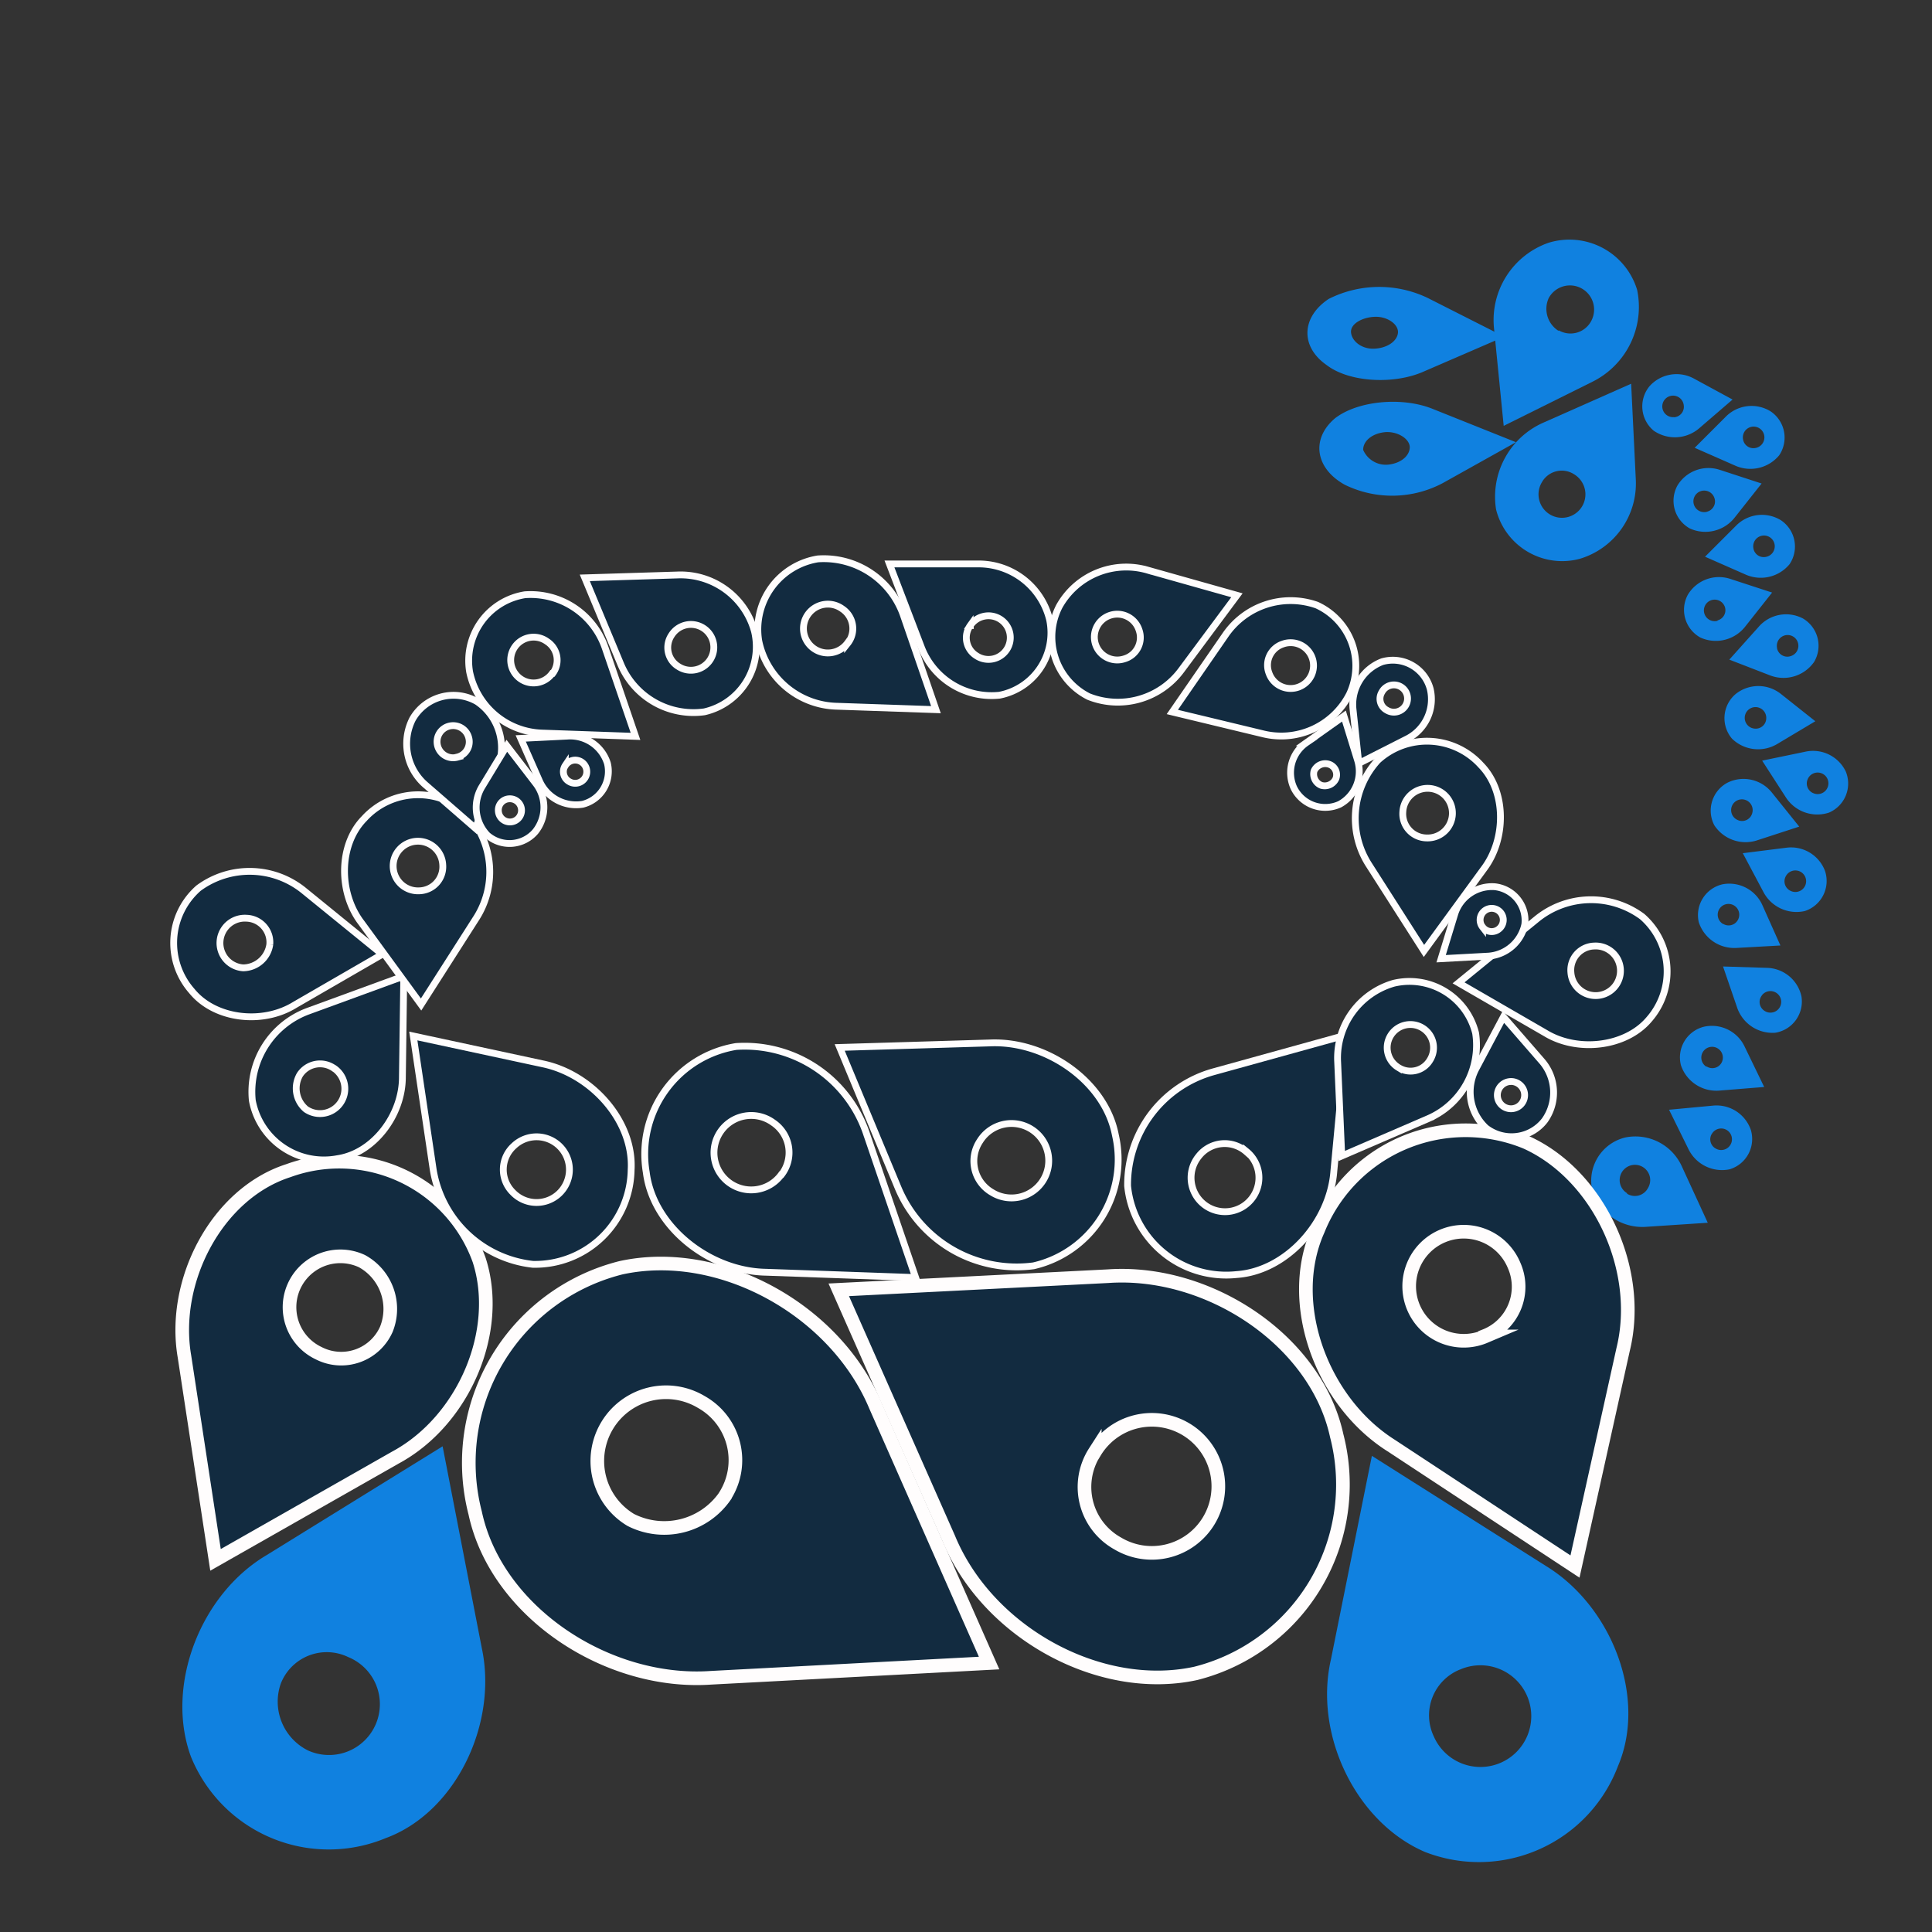 <svg id="Capa_1" data-name="Capa 1" xmlns="http://www.w3.org/2000/svg" viewBox="0 0 141.73 141.73">
    <rect x="0" y="0" width="141.73" height="141.73" fill="#333333" stroke="none"/>
    <defs>
        <style>
            .cls-1{fill:#1081e0;}.cls-2,.cls-3{fill:#122b40;stroke:#fffdfd;stroke-miterlimit:10;}.cls-3{stroke-width:0.5px;}
        </style>
    </defs>
    <title>autoqe_elec</title>
    <path id="_Trazado_compuesto_" data-name="&lt;Trazado compuesto&gt;" class="cls-1"
          d="M120.74,90l4.54-.3-1.89-4.11a3.74,3.74,0,0,0-4.14-2.15h0a3.26,3.26,0,0,0-2.43,3.94h0A3.86,3.86,0,0,0,120.74,90Zm-1.38-2.47a1.12,1.12,0,1,1,1.53-.37A1.08,1.08,0,0,1,119.36,87.57Z"/>
    <path id="_Trazado_compuesto_2" data-name="&lt;Trazado compuesto&gt;" class="cls-1"
          d="M126.88,85.78h0a2.32,2.32,0,0,0,1.56-2.89h0a2.66,2.66,0,0,0-2.8-1.78l-3.2.3,1.43,2.9A2.74,2.74,0,0,0,126.88,85.78Zm-1.31-2.58a.79.79,0,1,1,.32,1.07A.77.77,0,0,1,125.57,83.19Z"/>
    <path id="_Trazado_compuesto_3" data-name="&lt;Trazado compuesto&gt;" class="cls-1"
          d="M126.19,80l3.23-.26L128,76.81a2.66,2.66,0,0,0-3-1.49h0a2.32,2.32,0,0,0-1.69,2.82h0A2.74,2.74,0,0,0,126.19,80Zm-1-1.74a.79.79,0,1,1,1.09-.28A.77.77,0,0,1,125.19,78.23Z"/>
    <path id="_Trazado_compuesto_4" data-name="&lt;Trazado compuesto&gt;" class="cls-1"
          d="M130.24,75.76h0a2.32,2.32,0,0,0,1.91-2.68h0A2.66,2.66,0,0,0,129.61,71l-3.21-.1,1.05,3.06A2.74,2.74,0,0,0,130.24,75.76Zm-1-2.73a.79.79,0,1,1,.18,1.11A.77.77,0,0,1,129.27,73Z"/>
    <path id="_Trazado_compuesto_5" data-name="&lt;Trazado compuesto&gt;" class="cls-1"
          d="M127.38,69.54l3.23-.18-1.31-2.93a2.66,2.66,0,0,0-2.93-1.56h0a2.32,2.32,0,0,0-1.75,2.78h0A2.74,2.74,0,0,0,127.38,69.54Zm-1-1.77a.79.79,0,1,1,1.09-.25A.77.77,0,0,1,126.42,67.78Z"/>
    <path id="_Trazado_compuesto_6" data-name="&lt;Trazado compuesto&gt;" class="cls-1"
          d="M132.41,66.83h0a2.32,2.32,0,0,0,1.47-2.94h0a2.66,2.66,0,0,0-2.85-1.7l-3.18.4,1.52,2.86A2.74,2.74,0,0,0,132.41,66.83ZM131,64.29a.79.79,0,1,1,.35,1.06A.77.77,0,0,1,131,64.29Z"/>
    <path id="_Trazado_compuesto_7" data-name="&lt;Trazado compuesto&gt;" class="cls-1"
          d="M128.92,61.64l3.07-1-2-2.49a2.66,2.66,0,0,0-3.23-.75h0a2.32,2.32,0,0,0-1,3.14h0A2.74,2.74,0,0,0,128.92,61.64Zm-1.38-1.46a.79.79,0,1,1,1-.52A.77.77,0,0,1,127.53,60.18Z"/>
    <path id="_Trazado_compuesto_8" data-name="&lt;Trazado compuesto&gt;" class="cls-1"
          d="M134.18,59.61h0a2.32,2.32,0,0,0,1.23-3h0a2.66,2.66,0,0,0-3-1.46l-3.14.65L131,58.48A2.74,2.74,0,0,0,134.18,59.61Zm-1.58-2.42a.79.79,0,1,1,.43,1A.77.77,0,0,1,132.6,57.19Z"/>
    <path id="_Trazado_compuesto_9" data-name="&lt;Trazado compuesto&gt;" class="cls-1"
          d="M130.39,54.57l2.78-1.66-2.52-2a2.66,2.66,0,0,0-3.32,0h0a2.32,2.32,0,0,0-.27,3.28h0A2.74,2.74,0,0,0,130.39,54.57Zm-1.67-1.12a.79.79,0,1,1,.85-.73A.77.77,0,0,1,128.72,53.45Z"/>
    <path id="_Trazado_compuesto_10" data-name="&lt;Trazado compuesto&gt;" class="cls-1"
          d="M133.08,48.56h0a2.32,2.32,0,0,0-.82-3.19h0A2.66,2.66,0,0,0,129,46l-2.14,2.39,3,1.16A2.74,2.74,0,0,0,133.08,48.56Zm-2.71-1a.79.79,0,1,1,1,.57A.77.77,0,0,1,130.36,47.55Z"/>
    <path id="_Trazado_compuesto_11" data-name="&lt;Trazado compuesto&gt;" class="cls-1"
          d="M128,46l2-2.53-3.06-1a2.66,2.66,0,0,0-3.11,1.14h0a2.32,2.32,0,0,0,.91,3.16h0A2.74,2.74,0,0,0,128,46Zm-2-.46a.79.79,0,1,1,.54-1A.77.77,0,0,1,126,45.51Z"/>
    <path id="_Trazado_compuesto_12" data-name="&lt;Trazado compuesto&gt;" class="cls-1"
          d="M131.28,41.39h0a2.32,2.32,0,0,0-.64-3.23h0a2.66,2.66,0,0,0-3.29.41l-2.27,2.27,3,1.32A2.74,2.74,0,0,0,131.28,41.39Zm-2.65-1.16a.79.79,0,1,1,.93.62A.77.77,0,0,1,128.63,40.24Z"/>
    <path id="_Trazado_compuesto_13" data-name="&lt;Trazado compuesto&gt;" class="cls-1"
          d="M127.23,38l2-2.53-3.06-1a2.66,2.66,0,0,0-3.11,1.14h0a2.32,2.32,0,0,0,.91,3.16h0A2.74,2.74,0,0,0,127.23,38Zm-2-.46a.79.79,0,1,1,.54-1A.77.77,0,0,1,125.28,37.52Z"/>
    <path id="_Trazado_compuesto_14" data-name="&lt;Trazado compuesto&gt;" class="cls-1"
          d="M130.52,33.4h0a2.32,2.32,0,0,0-.64-3.23h0a2.66,2.66,0,0,0-3.29.41l-2.27,2.27,3,1.32A2.74,2.74,0,0,0,130.52,33.4Zm-2.65-1.16a.79.79,0,1,1,.93.62A.77.77,0,0,1,127.87,32.24Z"/>
    <path id="_Trazado_compuesto_15" data-name="&lt;Trazado compuesto&gt;" class="cls-1"
          d="M124.65,31.42l2.45-2.11-2.82-1.53a2.66,2.66,0,0,0-3.27.55h0a2.32,2.32,0,0,0,.31,3.27h0A2.74,2.74,0,0,0,124.65,31.42Zm-1.84-.82a.79.79,0,1,1,.71-.86A.77.77,0,0,1,122.81,30.61Z"/>
    <path id="_Trazado_compuesto_16" data-name="&lt;Trazado compuesto&gt;" class="cls-2"
          d="M35.15,92.43h0a10.91,10.91,0,0,0-14-6.55h0c-5.23,1.68-8.57,8.06-7.62,13.62l2.28,14.93L29,106.93C34,104.24,36.84,97.66,35.15,92.43ZM23.38,99.27a3.73,3.73,0,1,1,3.18-6.75,4,4,0,0,1,1.78,5A3.62,3.62,0,0,1,23.38,99.27Z"/>
    <path id="_Trazado_compuesto_17" data-name="&lt;Trazado compuesto&gt;" class="cls-1"
          d="M14,128.85h0a10.91,10.91,0,0,0,14.28,6h0c5.16-1.89,8.24-8.4,7.07-13.92l-2.88-14.83-12.94,8C14.66,117,12.12,123.7,14,128.85Zm11.49-7.31a3.73,3.73,0,1,1-2.9,6.87,4,4,0,0,1-2-4.88A3.62,3.62,0,0,1,25.5,121.54Z"/>
    <path id="_Trazado_compuesto_18" data-name="&lt;Trazado compuesto&gt;" class="cls-2"
          d="M111.94,83.79h0a11.66,11.66,0,0,0-15.25,6.45h0c-2.4,5.36.27,12.58,5.36,15.8l13.49,8.88L119.07,99C120.51,93.14,117.29,86.2,111.94,83.79Zm-3,14.25a4,4,0,1,1,2.13-5.22A3.87,3.87,0,0,1,108.94,98Z"/>
    <path id="_Trazado_compuesto_19" data-name="&lt;Trazado compuesto&gt;" class="cls-3"
          d="M39.09,92.75h0a7.05,7.05,0,0,0,7.21-6.94h0c.2-3.55-2.87-7-6.45-7.76L30.32,76l1.45,9.74A8.33,8.33,0,0,0,39.09,92.75ZM37.7,84.06a2.41,2.41,0,1,1-.08,3.41A2.34,2.34,0,0,1,37.7,84.06Z"/>
    <path id="_Trazado_compuesto_20" data-name="&lt;Trazado compuesto&gt;" class="cls-3"
          d="M54,76.77h0A8,8,0,0,0,47.41,86h0c.5,4,4.63,7.25,8.76,7.33l11,.39-3.6-10.54A9.43,9.43,0,0,0,54,76.77Zm3.32,9.39a2.73,2.73,0,1,1-.61-3.81A2.65,2.65,0,0,1,57.34,86.16Z"/>
    <path id="_Trazado_compuesto_21" data-name="&lt;Trazado compuesto&gt;" class="cls-3"
          d="M75.82,92.86h0a8,8,0,0,0,6-9.61h0c-.76-3.94-5.1-6.93-9.22-6.74l-11,.33,4.28,10.29A9.43,9.43,0,0,0,75.82,92.86ZM71.89,83.7a2.73,2.73,0,1,1,.86,3.76A2.65,2.65,0,0,1,71.89,83.7Z"/>
    <path id="_Trazado_compuesto_22" data-name="&lt;Trazado compuesto&gt;" class="cls-3"
          d="M82.72,87h0a7.27,7.27,0,0,0,8,6.5h0c3.65-.25,6.85-3.83,7.13-7.58l.94-10L89,78.63A8.6,8.6,0,0,0,82.72,87Zm8.72-2.53a2.49,2.49,0,1,1-3.5.35A2.41,2.41,0,0,1,91.44,84.5Z"/>
    <path id="_Trazado_compuesto_23" data-name="&lt;Trazado compuesto&gt;" class="cls-3"
          d="M18.51,80.73h0A5.34,5.34,0,0,0,24.75,85h0c2.66-.39,4.78-3.2,4.77-6l.1-7.39-7,2.56A6.31,6.31,0,0,0,18.51,80.73Zm6-2.36a1.82,1.82,0,1,1-2.07,3A2,2,0,0,1,22,78.84,1.77,1.77,0,0,1,24.5,78.37Z"/>
    <path id="_Trazado_compuesto_24" data-name="&lt;Trazado compuesto&gt;" class="cls-3"
          d="M14.57,65.15h0a5.34,5.34,0,0,0-.49,7.56h0c1.7,2.08,5.2,2.47,7.56,1l6.4-3.7-5.78-4.7A6.31,6.31,0,0,0,14.57,65.15Zm5.22,4.15A2,2,0,0,1,17.84,71a1.82,1.82,0,0,1,.24-3.64A1.77,1.77,0,0,1,19.79,69.3Z"/>
    <path id="_Trazado_compuesto_25" data-name="&lt;Trazado compuesto&gt;" class="cls-3"
          d="M34.28,59.71h0a5.34,5.34,0,0,0-7.57.35h0c-1.88,1.92-1.88,5.44-.2,7.63l4.38,6,4-6.26A6.31,6.31,0,0,0,34.28,59.71Zm-3.54,5.64a1.82,1.82,0,1,1,1.74-1.9A1.77,1.77,0,0,1,30.74,65.35Z"/>
    <path id="_Trazado_compuesto_26" data-name="&lt;Trazado compuesto&gt;" class="cls-3"
          d="M112.76,67.4,107,72.1l6.4,3.7c2.36,1.42,5.86,1,7.56-1h0a5.34,5.34,0,0,0-.49-7.56h0A6.31,6.31,0,0,0,112.76,67.4Zm4.18,2a1.82,1.82,0,1,1-1.7,1.94A1.77,1.77,0,0,1,116.94,69.4Z"/>
    <path id="_Trazado_compuesto_27" data-name="&lt;Trazado compuesto&gt;" class="cls-3"
          d="M108.25,75.79h0a5,5,0,0,0-6-3.66h0a5.7,5.7,0,0,0-4.12,5.79l.3,6.88,6.37-2.75A5.87,5.87,0,0,0,108.25,75.79Zm-5.67,2.52a1.7,1.7,0,1,1,2.33-.56A1.65,1.65,0,0,1,102.58,78.31Z"/>
    <path id="_Trazado_compuesto_28" data-name="&lt;Trazado compuesto&gt;" class="cls-3"
          d="M109,82.74h0a3.07,3.07,0,0,0,4.32-.55h0a3.52,3.52,0,0,0-.24-4.38l-2.79-3.21-2,3.77A3.62,3.62,0,0,0,109,82.74Zm1.77-3.4a1,1,0,1,1-.91,1.17A1,1,0,0,1,110.82,79.34Z"/>
    <path id="_Trazado_compuesto_29" data-name="&lt;Trazado compuesto&gt;" class="cls-3"
          d="M35,51.47h0a3.46,3.46,0,0,0-4.74,1.29h0a4,4,0,0,0,1,4.86l3.62,3.15,1.67-4.54A4.09,4.09,0,0,0,35,51.47Zm-1.45,4.08a1.18,1.18,0,1,1,.83-1.45A1.15,1.15,0,0,1,33.54,55.54Z"/>
    <path id="_Trazado_compuesto_30" data-name="&lt;Trazado compuesto&gt;" class="cls-3"
          d="M35.75,61.27h0A2.49,2.49,0,0,0,39.28,61h0a2.86,2.86,0,0,0,0-3.56l-2.1-2.73-1.82,3A2.94,2.94,0,0,0,35.75,61.27Zm1.6-2.67a.85.85,0,1,1-.79.9A.83.83,0,0,1,37.35,58.6Z"/>
    <path id="_Trazado_compuesto_31" data-name="&lt;Trazado compuesto&gt;" class="cls-3"
          d="M111.86,67.81h0a2.49,2.49,0,0,0-2.2-2.76h0a2.86,2.86,0,0,0-2.94,2l-1,3.28,3.47-.19A2.94,2.94,0,0,0,111.86,67.81Zm-3.1.2a.85.85,0,1,1,1.2.14A.83.83,0,0,1,108.76,68Z"/>
    <path id="_Trazado_compuesto_32" data-name="&lt;Trazado compuesto&gt;" class="cls-3"
          d="M42.75,59h0a2.49,2.49,0,0,0,1.81-3h0a2.86,2.86,0,0,0-2.92-2l-3.44.17,1.4,3.18A2.94,2.94,0,0,0,42.75,59Zm-1.28-2.83a.85.85,0,1,1,.29,1.17A.83.83,0,0,1,41.47,56.15Z"/>
    <path id="_Trazado_compuesto_33" data-name="&lt;Trazado compuesto&gt;" class="cls-2"
          d="M45.56,93h0a14.75,14.75,0,0,0-10.7,18h0c1.56,7.26,9.69,12.61,17.3,12.08L72.56,122l-8.32-18.84C61.29,96.08,52.82,91.42,45.56,93Zm7.62,16.76a5.42,5.42,0,0,1-6.91,1.74,5,5,0,0,1,5.18-8.65A4.89,4.89,0,0,1,53.18,109.75Z"/>
    <path id="_Trazado_compuesto_34" data-name="&lt;Trazado compuesto&gt;" class="cls-2"
          d="M87.71,122.76h0a14.29,14.29,0,0,0,10.35-17.44h0c-1.52-7-9.4-12.21-16.77-11.7l-19.76,1,8.07,18.24C72.46,119.77,80.68,124.28,87.71,122.76Zm-7.4-16.23a4.88,4.88,0,1,1,1.69,6.7A4.74,4.74,0,0,1,80.31,106.52Z"/>
    <path id="_Trazado_compuesto_35" data-name="&lt;Trazado compuesto&gt;" class="cls-1"
          d="M120.1,21.27h0a5.19,5.19,0,0,0-6.5-3.46h0a6,6,0,0,0-4,6.28l.71,7.15L116.83,28A6.13,6.13,0,0,0,120.1,21.27Zm-5.77,3a1.91,1.91,0,0,1-.72-2.4,1.77,1.77,0,0,1,3.12,1.68A1.72,1.72,0,0,1,114.34,24.23Z"/>
    <path id="_Trazado_compuesto_36" data-name="&lt;Trazado compuesto&gt;" class="cls-1"
          d="M109.75,37.37h0A5,5,0,0,0,115.87,41h0A5.77,5.77,0,0,0,120,35.15l-.34-7L113.23,31A5.94,5.94,0,0,0,109.75,37.37Zm5.72-2.58a1.72,1.72,0,1,1-2.36.59A1.67,1.67,0,0,1,115.47,34.79Z"/>
    <path id="_Trazado_compuesto_37" data-name="&lt;Trazado compuesto&gt;" class="cls-1"
          d="M97.93,30.69h0c-1.76,1.49-1.46,3.66.72,4.87h0a7.92,7.92,0,0,0,7.19-.12l5.37-3L105.11,30C102.87,29.09,99.6,29.39,97.93,30.69Zm5.49,2.1c0,.64-.63,1.18-1.54,1.29A1.81,1.81,0,0,1,100,33c0-.64.63-1.18,1.54-1.29S103.39,32.15,103.42,32.79Z"/>
    <path id="_Trazado_compuesto_38" data-name="&lt;Trazado compuesto&gt;" class="cls-1"
          d="M97.47,21.93h0c-2,1.33-2.1,3.49-.15,4.85h0c1.68,1.29,5,1.44,7.16.46l5.87-2.54-5.63-2.85A8.24,8.24,0,0,0,97.47,21.93Zm5.08,2.51c-.08.63-.84,1.11-1.76,1.14s-1.63-.57-1.68-1.2.84-1.11,1.76-1.14S102.63,23.81,102.55,24.44Z"/>
    <path id="_Trazado_compuesto_39" data-name="&lt;Trazado compuesto&gt;" class="cls-3"
          d="M60,41h0a5.24,5.24,0,0,0-4.34,6h0a6,6,0,0,0,5.75,4.81l7.25.25L66.3,45.21A6.19,6.19,0,0,0,60,41Zm2.18,6.16a1.79,1.79,0,1,1-.4-2.5A1.74,1.74,0,0,1,62.18,47.2Z"/>
    <path id="_Trazado_compuesto_40" data-name="&lt;Trazado compuesto&gt;" class="cls-3"
          d="M73.32,51h0A4.67,4.67,0,0,0,77,45.47h0a5.36,5.36,0,0,0-5.28-4.1H65.25l2.33,6.09A5.52,5.52,0,0,0,73.32,51Zm-2.14-5.11a1.6,1.6,0,1,1,.44,2.21A1.55,1.55,0,0,1,71.18,45.88Z"/>
    <path id="_Trazado_compuesto_41" data-name="&lt;Trazado compuesto&gt;" class="cls-3"
          d="M38.51,43.63h0a4.9,4.9,0,0,0-4.06,5.65h0a5.62,5.62,0,0,0,5.38,4.5l6.79.24L44.4,47.54A5.79,5.79,0,0,0,38.51,43.63Zm2,5.77a1.68,1.68,0,1,1-.38-2.34A1.63,1.63,0,0,1,40.55,49.4Z"/>
    <path id="_Trazado_compuesto_42" data-name="&lt;Trazado compuesto&gt;" class="cls-3"
          d="M51.67,52.22h0a4.9,4.9,0,0,0,3.68-5.9h0a5.62,5.62,0,0,0-5.66-4.14l-6.79.21,2.63,6.32A5.79,5.79,0,0,0,51.67,52.22ZM49.26,46.6a1.68,1.68,0,1,1,.53,2.31A1.63,1.63,0,0,1,49.26,46.6Z"/>
    <path id="_Trazado_compuesto_43" data-name="&lt;Trazado compuesto&gt;" class="cls-3"
          d="M100.46,63.5l4,6.26,4.38-6c1.67-2.19,1.68-5.71-.2-7.63h0a5.34,5.34,0,0,0-7.57-.35h0A6.31,6.31,0,0,0,100.46,63.5Zm2.45-3.93a1.82,1.82,0,1,1,1.74,1.9A1.77,1.77,0,0,1,102.91,59.57Z"/>
    <path id="_Trazado_compuesto_44" data-name="&lt;Trazado compuesto&gt;" class="cls-3"
          d="M99.26,52.06,99.68,56l3.51-1.78a3.26,3.26,0,0,0,1.73-3.68h0a2.84,2.84,0,0,0-3.52-2h0A3.36,3.36,0,0,0,99.26,52.06Zm2.11-1.28a1,1,0,1,1,.37,1.32A.94.94,0,0,1,101.37,50.78Z"/>
    <path id="_Trazado_compuesto_45" data-name="&lt;Trazado compuesto&gt;" class="cls-3"
          d="M99.59,55.77l-1-3.24-2.75,1.95a2.67,2.67,0,0,0-.93,3.3h0A2.56,2.56,0,0,0,98.28,59h0A2.75,2.75,0,0,0,99.59,55.77ZM98,57.12a.9.9,0,0,1-1.08.49.89.89,0,0,1-.52-1.06.9.9,0,0,1,1.08-.49A.81.81,0,0,1,98,57.12Z"/>
    <path id="_Trazado_compuesto_46" data-name="&lt;Trazado compuesto&gt;" class="cls-3"
          d="M89.9,46.58,86,52.23l6.6,1.59A5.62,5.62,0,0,0,99,50.92h0a4.9,4.9,0,0,0-2.4-6.53h0A5.79,5.79,0,0,0,89.9,46.58Zm4.2.67a1.68,1.68,0,1,1-1,2.15A1.63,1.63,0,0,1,94.1,47.25Z"/>
    <path id="_Trazado_compuesto_47" data-name="&lt;Trazado compuesto&gt;" class="cls-3"
          d="M86.66,49.16l4.08-5.49-6.53-1.84a5.62,5.62,0,0,0-6.5,2.65h0a4.9,4.9,0,0,0,2.15,6.62h0A5.79,5.79,0,0,0,86.66,49.16Zm-4.17-.83a1.68,1.68,0,1,1,1.07-2.11A1.63,1.63,0,0,1,82.49,48.33Z"/>
    <path id="_Trazado_compuesto_48" data-name="&lt;Trazado compuesto&gt;" class="cls-1"
          d="M104.54,135.86h0a10.91,10.91,0,0,0,14.15-6.29h0c2.16-5.05-.47-11.75-5.28-14.69l-12.77-8.08-3,14.92C96.36,127.27,99.49,133.7,104.54,135.86Zm2.56-13.38a3.73,3.73,0,1,1-1.91,4.92A3.62,3.62,0,0,1,107.09,122.48Z"/>
</svg>